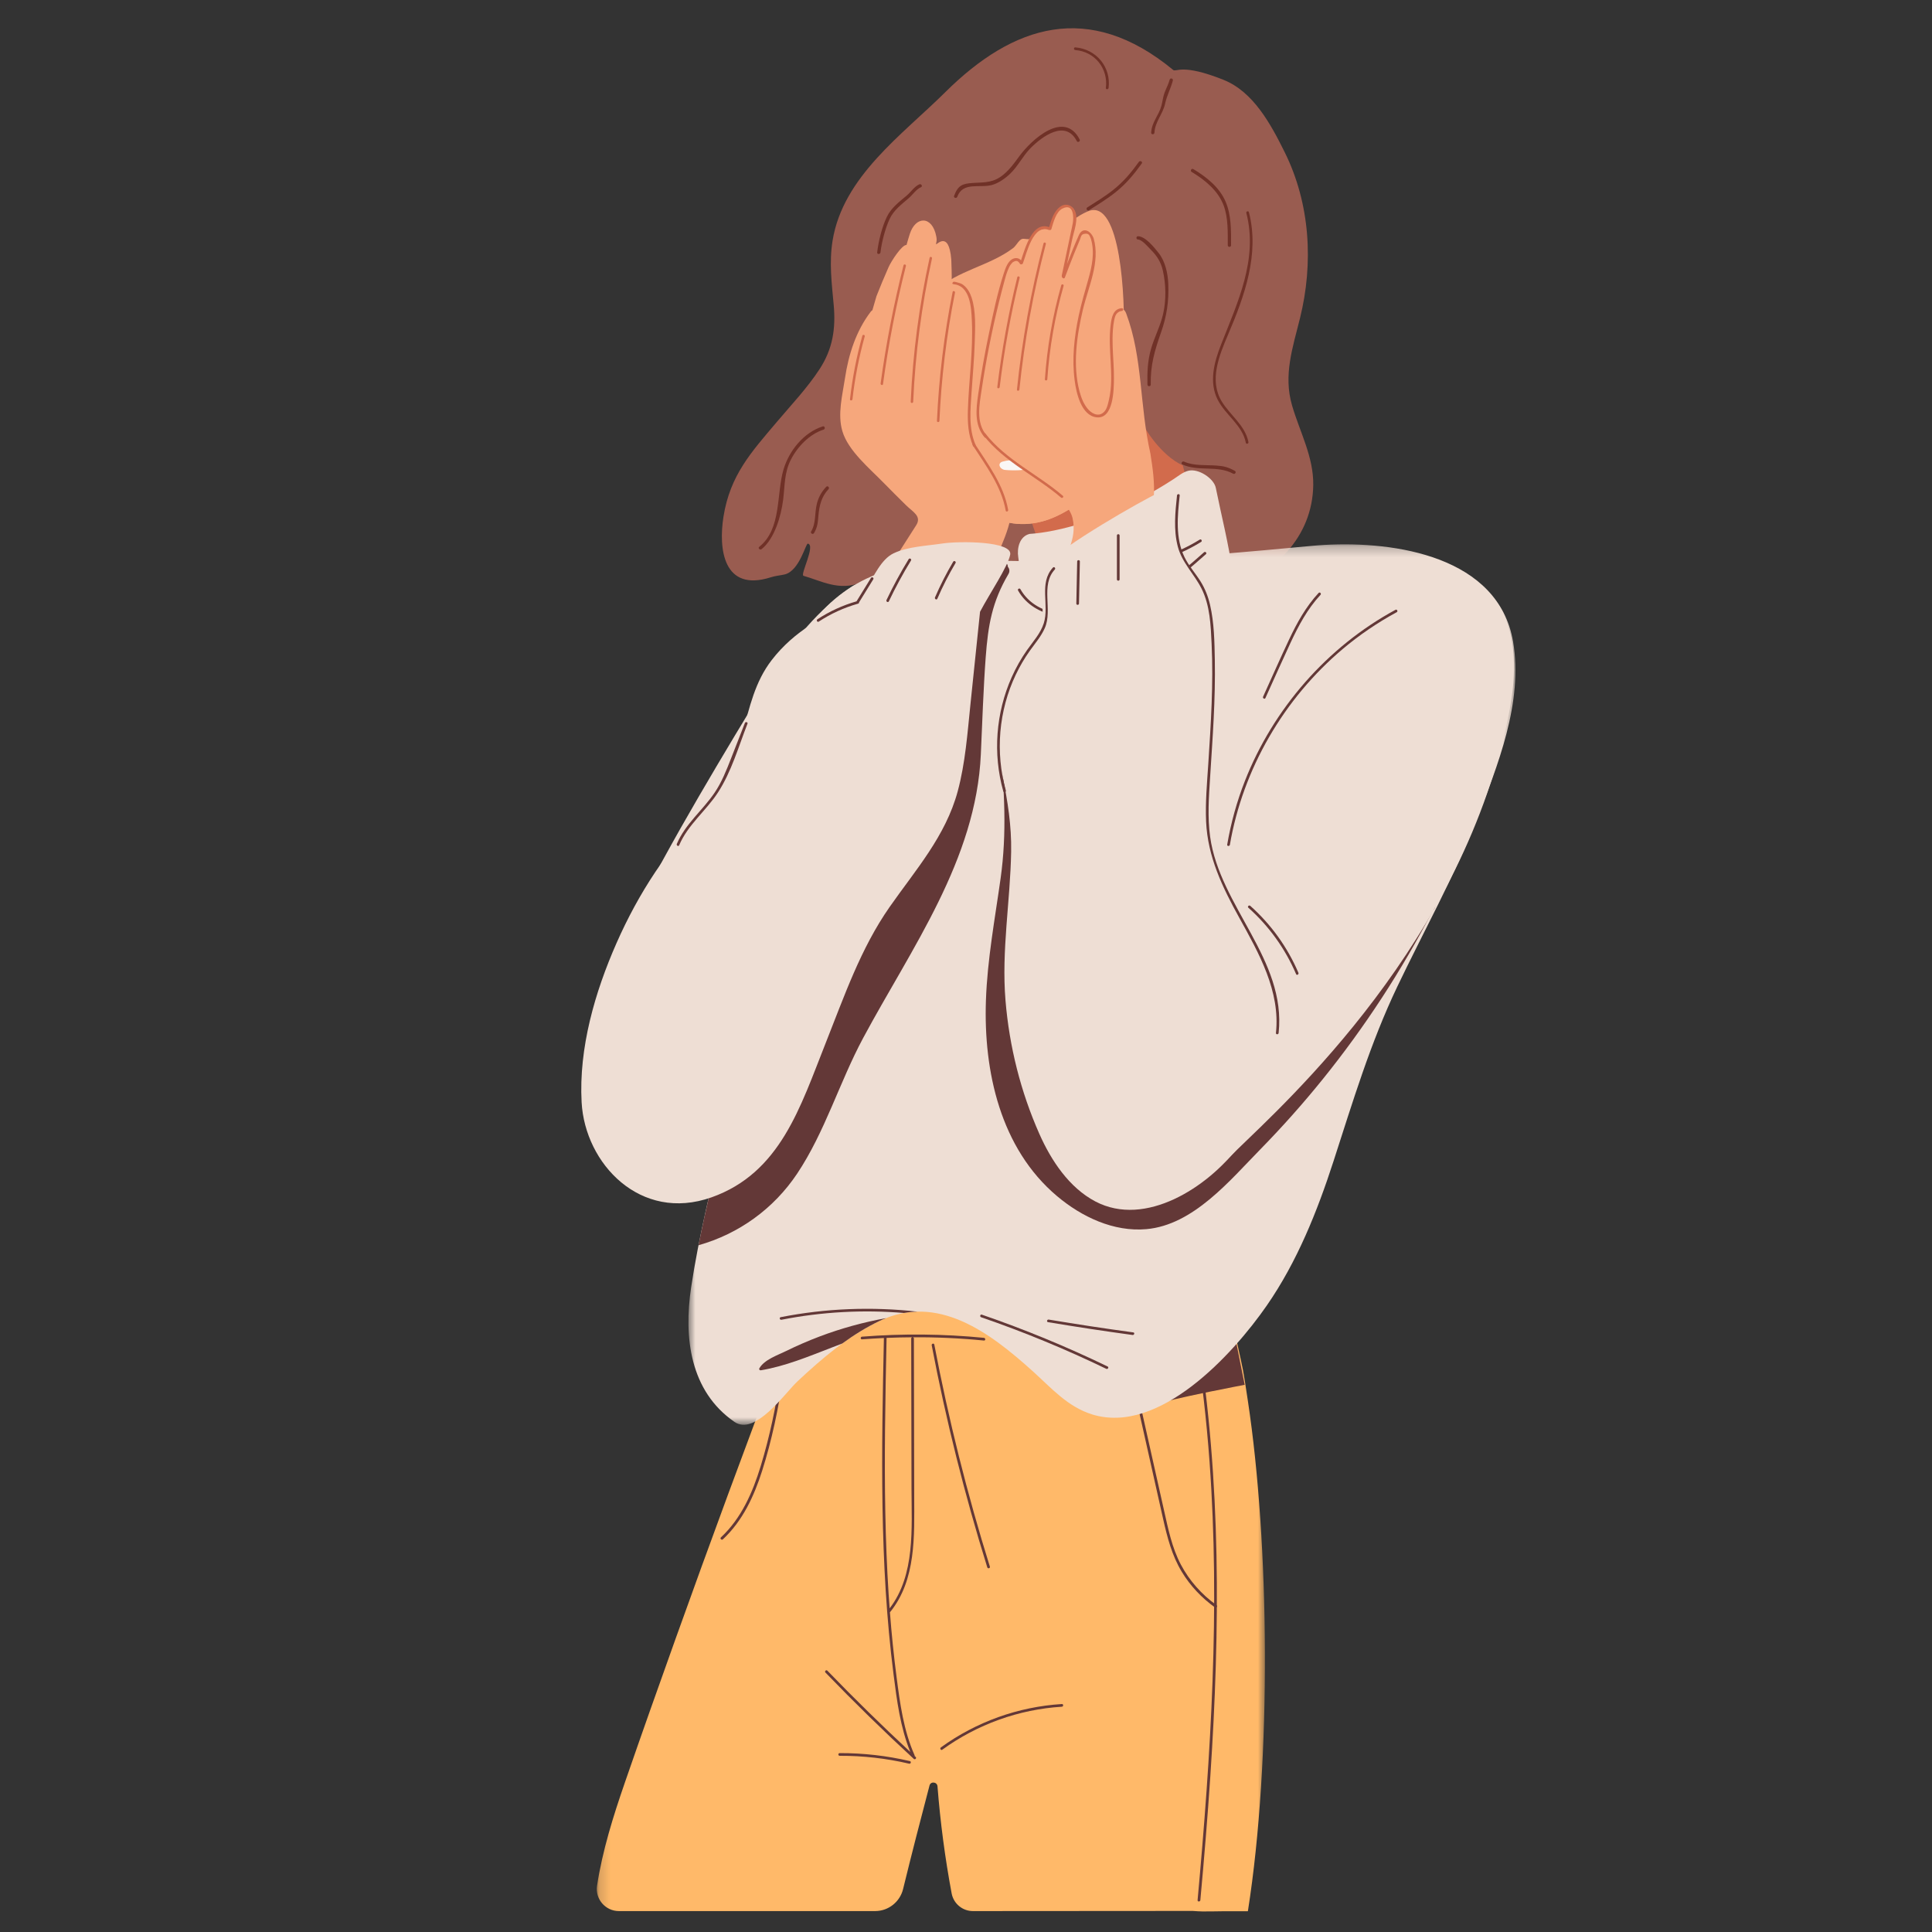 <svg width="182" height="182" viewBox="0 0 182 182" fill="none" xmlns="http://www.w3.org/2000/svg">
<rect x="0" y="0" width="182" height="182" fill="#333333" stroke="none"/>
<mask id="mask0_2738_78312" style="mask-type:luminance" maskUnits="userSpaceOnUse" x="56" y="117" width="64" height="65">
<path d="M56.172 117.665H119.272V181.976H56.172V117.665Z" fill="white"/>
</mask>
<g mask="url(#mask0_2738_78312)">
<path d="M117.539 180.043C113.878 180.015 113.792 180.126 112.353 180.015L91.651 180.029C90.668 180.029 89.827 179.326 89.647 178.361C89.024 175.024 88.58 171.659 88.314 168.275C88.281 167.856 87.677 167.78 87.563 168.2C86.709 171.445 85.871 174.694 85.074 177.952C84.776 179.17 83.69 180.029 82.435 180.029H58.302C57.028 180.029 56.053 178.894 56.245 177.634C56.753 174.316 57.768 171.099 58.867 167.914C60.427 163.395 62.026 158.89 63.637 154.389C66.874 145.351 70.197 136.343 73.602 127.367C73.612 127.341 73.626 127.32 73.638 127.296C73.495 127.003 73.516 126.646 73.831 126.356C78.669 121.915 84.697 118.803 91.172 117.62C94.354 117.039 97.57 116.98 100.65 118.073C103.825 119.202 106.795 120.972 109.78 122.514C110.963 123.124 112.171 123.718 113.029 124.769C113.868 125.798 116.18 124.883 116.462 126.162C117.185 129.447 117.056 128.681 117.559 132.004C119.573 145.335 119.811 165.681 117.559 180.015C117.559 180.015 117.552 180.026 117.539 180.043Z" fill="#FFB969"/>
</g>
<path d="M85.866 140.202C85.873 143.959 86.231 148.359 83.808 151.512C83.775 151.072 83.74 150.633 83.712 150.192C83.379 145.062 83.325 139.919 83.372 134.78C83.398 131.864 83.458 128.948 83.518 126.034C84.329 125.999 85.14 125.98 85.952 125.976C85.894 125.98 85.838 126.019 85.838 126.095C85.848 130.798 85.857 135.5 85.866 140.202ZM92.69 126.028C88.871 125.653 85.031 125.617 81.205 125.918C81.043 125.93 81.042 126.184 81.205 126.17C81.891 126.117 82.578 126.078 83.265 126.045C83.047 136.61 82.833 147.226 84.174 157.732C84.49 160.204 84.81 162.72 85.752 165.04C83.08 162.558 80.473 160.007 77.94 157.382C77.827 157.265 77.647 157.444 77.761 157.561C80.454 160.352 83.228 163.064 86.08 165.692C86.199 165.802 86.379 165.624 86.259 165.513C86.225 165.483 86.194 165.453 86.162 165.422C86.166 165.397 86.166 165.371 86.154 165.343C85.121 163.023 84.784 160.476 84.459 157.979C84.195 155.953 83.992 153.921 83.834 151.884C86.324 148.838 86.128 144.658 86.121 140.96C86.111 136.004 86.102 131.05 86.091 126.095C86.091 126.019 86.036 125.98 85.977 125.976C88.217 125.961 90.457 126.062 92.69 126.282C92.853 126.298 92.852 126.044 92.69 126.028Z" fill="#633837"/>
<path d="M107.068 130.734C107.928 134.573 108.788 138.412 109.648 142.25C110.042 144.005 110.397 145.793 111.245 147.396C112.046 148.91 113.2 150.205 114.59 151.203C114.725 151.3 114.595 151.525 114.459 151.428C113.201 150.526 112.129 149.395 111.327 148.069C110.395 146.53 109.956 144.807 109.564 143.068C108.646 138.98 107.732 134.891 106.816 130.803C106.78 130.64 107.031 130.569 107.068 130.734Z" fill="#633837"/>
<path d="M100.03 160.525C95.924 160.78 91.968 162.196 88.637 164.609C88.506 164.704 88.633 164.923 88.764 164.828C92.059 162.44 95.967 161.03 100.03 160.778C100.191 160.768 100.193 160.515 100.03 160.525Z" fill="#633837"/>
<path d="M85.712 165.9C83.54 165.393 81.329 165.141 79.098 165.147C78.936 165.148 78.936 165.401 79.098 165.401C81.307 165.394 83.495 165.642 85.644 166.144C85.803 166.182 85.87 165.937 85.712 165.9Z" fill="#633837"/>
<path d="M93.249 147.581C91.108 140.714 89.361 133.73 88.014 126.664C87.984 126.504 87.74 126.571 87.77 126.732C89.117 133.798 90.864 140.781 93.005 147.649C93.054 147.803 93.298 147.736 93.249 147.581Z" fill="#633837"/>
<path d="M108.097 132.358C108.105 132.43 108.162 132.494 108.249 132.464C110.414 131.722 117.216 130.467 117.252 130.453C117.161 129.994 116.185 125.104 116.085 124.648C115.978 124.163 114.342 127.842 114.179 127.373C113.636 127.719 113.148 128.108 112.864 128.308C111.17 129.492 109.502 130.713 108.005 132.145C107.915 132.232 108 132.356 108.097 132.358Z" fill="#633837"/>
<path d="M113.944 137.72C113.656 133.751 113.206 129.796 112.572 125.868C112.545 125.704 112.797 125.633 112.823 125.799C115.036 139.513 114.94 153.464 114.019 167.289C113.759 171.197 113.433 175.1 113.077 179.001C113.062 179.167 112.801 179.168 112.816 179.001C114.067 165.289 114.945 151.479 113.944 137.72Z" fill="#633837"/>
<path d="M67.915 144.824C69.842 143.022 70.907 140.584 71.663 138.101C72.512 135.315 73.111 132.446 73.528 129.564C73.552 129.399 73.804 129.469 73.78 129.634C73.342 132.649 72.716 135.664 71.791 138.571C71.031 140.953 69.954 143.276 68.1 145.008C67.977 145.123 67.793 144.939 67.915 144.824Z" fill="#633837"/>
<path d="M81.252 55.664C81.097 55.16 80.834 54.869 80.275 55.246C77.125 57.367 74.689 60.359 72.722 63.55C70.375 67.353 68.068 71.186 65.82 75.049C63.537 78.971 61.334 82.944 59.316 87.01C57.529 90.612 55.843 94.492 56.828 98.575C56.952 99.09 57.67 99.439 58.13 99.104C59.559 98.065 60.282 96.451 61.138 94.95C62.211 93.065 63.285 91.18 64.359 89.296C66.465 85.599 68.571 81.902 70.677 78.205C72.783 74.508 74.889 70.811 76.995 67.114C78.052 65.259 79.14 63.419 80.163 61.544C81.038 59.941 81.721 58.316 81.797 56.469C81.815 56.034 81.566 55.767 81.252 55.664Z" fill="#EEDED4"/>
<path d="M121.713 38.186C120.884 35.327 121.775 32.755 122.463 29.977C123.751 24.783 123.421 19.184 121.028 14.349C119.694 11.653 118.056 8.641 115.263 7.523C111.325 5.945 110.801 6.823 110.517 6.589C102.552 0.022 95.419 2.365 89.062 8.67C85.001 12.698 79.414 16.625 78.432 22.666C78.098 24.712 78.35 26.673 78.536 28.718C78.741 30.958 78.448 32.869 77.207 34.772C76.054 36.543 74.563 38.113 73.201 39.723C70.757 42.612 68.78 44.759 68.155 48.665C67.675 51.666 68.112 55.817 72.613 54.382C73.082 54.232 73.526 54.209 73.923 54.112C75.32 53.772 75.899 51.178 76.102 51.213C76.862 51.344 75.354 54.148 75.693 54.244C77.363 54.715 79.048 55.716 81.132 54.867C82.289 54.395 83.522 54.03 84.784 54.117C86.028 54.202 87.212 54.654 88.386 55.046C90.567 55.773 92.72 56.084 95.015 55.815C96.878 55.595 98.648 55.08 100.379 54.438C105.404 55.022 110.414 56.576 115.464 55.347C120.038 54.234 123.644 50.571 123.712 45.7C123.75 43.024 122.44 40.691 121.713 38.186Z" fill="#995C50"/>
<mask id="mask1_2738_78312" style="mask-type:luminance" maskUnits="userSpaceOnUse" x="64" y="51" width="79" height="84">
<path d="M64.795 51.257H142.759V134.238H64.795V51.257Z" fill="white"/>
</mask>
<g mask="url(#mask1_2738_78312)">
<path d="M142.173 58.989C139.777 51.808 129.854 50.83 123.541 51.425C117.464 51.998 111.382 52.532 105.285 52.838C99.334 53.138 93.264 52.52 87.365 53.023C81.184 53.549 76.737 56.76 74.325 62.541C71.412 69.519 68.907 76.694 66.216 83.767C65.656 85.604 66.93 87.834 67.576 89.517C68.536 92.025 69.574 94.503 70.684 96.948C69.789 100.25 68.95 103.568 68.162 106.897C67.039 111.651 65.828 116.46 65.104 121.294C64.403 125.985 64.995 131.05 69.186 133.944C71.145 135.296 73.911 131.267 75.124 130.13C77.458 127.942 79.929 125.838 82.834 124.446C88.311 121.818 93.22 125.503 97.302 129.186C99.044 130.757 100.561 132.515 102.874 133.239C109.174 135.208 116.136 127.605 119.337 122.982C122.193 118.858 124.085 114.129 125.623 109.381C127.43 103.803 129.09 98.262 131.623 92.956C134.109 87.748 136.928 82.7 139.051 77.325C141.075 72.198 143.515 66.116 142.535 60.441C142.447 59.93 142.325 59.446 142.173 58.989Z" fill="#EEDED4"/>
</g>
<path d="M113.33 50.33C111.181 43.751 109.637 37 108.714 30.139C108.567 29.062 107.185 28.436 106.21 28.732C104.594 29.221 103.95 31.315 103.288 32.683C102.28 34.77 101.222 36.761 99.977 38.721C98.77 40.622 96.42 42.727 96.434 45.231C96.452 48.367 98.462 52.396 99.513 55.329C99.988 56.66 101.56 58.593 103.196 58.15C106.776 57.18 110.01 55.247 112.537 52.531C112.561 52.505 112.58 52.479 112.602 52.453C113.25 52.041 113.645 51.293 113.33 50.33Z" fill="#D26B4C"/>
<path d="M116.105 53.848C115.739 51.206 115.059 48.573 114.531 45.953C114.354 45.072 112.899 44.103 111.94 44.348C111.415 44.482 111.003 44.844 110.56 45.131C102.83 50.152 97.096 50.27 96.998 50.294C96.035 50.526 95.79 51.654 95.921 52.471C96.326 55.007 95.471 58.5 98.418 59.95C99.491 60.478 100.709 60.701 101.828 61.142C105.895 62.743 107.765 61.776 111.123 59.332C112.296 58.479 113.472 57.632 114.639 56.773C115.706 55.989 116.282 55.135 116.105 53.848Z" fill="#EEDED4"/>
<path d="M113.423 52.025C110.765 54.391 108.033 56.685 104.495 57.551C101.755 58.222 97.735 58.332 96.125 55.503C96.044 55.361 95.826 55.488 95.906 55.63C97.461 58.361 101.18 58.472 103.907 57.939C107.776 57.182 110.736 54.755 113.602 52.204C113.724 52.096 113.545 51.918 113.423 52.025Z" fill="#633837"/>
<path d="M113.021 50.832C110.556 52.36 107.738 53.168 104.837 53.174C104.674 53.174 104.674 53.427 104.837 53.426C107.779 53.42 110.648 52.601 113.148 51.051C113.287 50.965 113.16 50.745 113.021 50.832Z" fill="#633837"/>
<path d="M107.718 13.216C104.543 10.384 100.15 9.707 96.106 10.753C92.309 11.732 87.599 14.173 86.432 18.216C86.409 18.297 86.39 18.376 86.377 18.454C83.225 27.03 86.12 36.104 89.811 44C90.612 45.712 91.541 47.51 93.215 48.523C95.062 49.638 97.326 49.582 99.265 48.744C101.476 47.786 103.315 46.129 104.875 44.325C106.226 42.759 108.224 41.019 108.178 38.708C108.155 37.528 107.776 36.53 107.908 35.309C108.044 34.055 108.41 32.831 108.725 31.615C109.296 29.41 110.102 27.267 110.563 25.035C111.417 20.892 111.072 16.209 107.718 13.216Z" fill="#F6A77C"/>
<path d="M107.908 35.309C108.015 34.321 108.264 33.353 108.52 32.393C108.178 32.576 105.066 40.296 104.715 40.459C101.708 41.844 92.972 40.624 91.839 41.45C90.845 42.174 89.409 41.448 88.625 41.34C89.006 42.239 89.403 43.128 89.812 44C90.612 45.712 91.541 47.51 93.215 48.523C95.062 49.638 97.326 49.582 99.265 48.744C101.476 47.786 103.315 46.129 104.875 44.325C106.226 42.759 108.224 41.019 108.178 38.708C108.155 37.528 107.776 36.53 107.908 35.309Z" fill="#F6A77C"/>
<path d="M134.301 83.432C131.576 84.332 129.54 86.389 127.445 88.26C124.96 90.48 122.479 92.705 120.005 94.936C115.691 98.826 111.194 102.621 107.236 106.889C104.368 100.598 102.901 93.966 101.783 87.106C101.09 82.85 100.396 78.568 99.069 74.454C98.606 73.019 98.111 70.653 96.887 69.652C96.264 69.143 95.442 69.138 94.889 69.567C94.532 69.509 94.15 69.705 94.195 70.162C94.623 74.378 94.855 78.487 94.266 82.702C93.729 86.546 93.012 90.358 92.877 94.248C92.645 100.922 94.237 108.178 99.572 112.674C101.891 114.629 104.905 116.067 108.004 115.788C112.419 115.39 115.842 111.216 118.729 108.27C120.793 106.162 122.756 103.957 124.608 101.662C128.586 96.731 132.053 91.414 134.961 85.786C135.087 85.682 135.184 85.528 135.228 85.316C135.282 85.052 135.337 84.787 135.391 84.522C135.519 83.9 134.985 83.207 134.301 83.432Z" fill="#633837"/>
<path d="M137.851 54.398C132.884 52.667 128.98 57.654 126.111 60.85C122.273 65.126 118.391 69.402 114.874 73.95C113.302 75.982 111.894 78.141 111.1 80.602C110.29 83.112 110.064 85.807 109.85 88.421C109.358 94.424 109.508 100.501 110.941 106.367C110.532 106.515 110.317 107.199 110.796 107.547C113.4 109.441 113.965 111.012 115.882 108.967C118.664 106.003 135.66 91.778 141.274 70.891C141.847 68.758 142.384 66.52 142.562 64.315C142.815 61.178 142.359 57.41 139.671 55.364C139.121 54.947 138.502 54.625 137.851 54.398Z" fill="#EEDED4"/>
<path d="M93.732 53.075C91.08 56.678 88.961 60.613 86.934 64.591C84.759 68.86 82.606 73.141 80.442 77.417C78.288 81.674 76.091 85.912 73.994 90.197C72.521 93.206 71.231 96.287 70.029 99.409C69.377 101.898 68.755 104.394 68.163 106.897C67.349 110.341 66.491 113.813 65.805 117.304C69.603 116.234 72.882 113.867 75.088 110.568C77.715 106.64 79.08 101.94 81.312 97.782C85.852 89.323 91.958 80.999 92.398 71.052C92.523 68.247 92.646 64.73 92.855 61.927C93.081 58.889 93.453 56.7 94.994 54.082C95.149 53.821 95.094 53.567 94.942 53.391C94.947 53.118 94.714 52.895 94.436 52.826C94.326 52.825 94.217 52.823 94.107 52.823C93.968 52.855 93.836 52.934 93.732 53.075Z" fill="#633837"/>
<path d="M95.638 40.181C95.357 40.193 95.077 40.206 94.796 40.218C94.641 40.224 94.641 40.465 94.796 40.459C95.077 40.447 95.357 40.435 95.638 40.422C95.792 40.415 95.793 40.173 95.638 40.181Z" fill="#D26B4C"/>
<path d="M114.252 20.282C113.234 17.25 111.932 14.169 110.085 11.539C108.625 9.46 106.538 7.536 103.847 7.663C103.753 7.409 103.539 7.202 103.177 7.132C96.644 5.88 90.526 9.997 86.219 14.54C83.985 16.896 82.906 19.775 82.274 22.915C81.569 26.412 81.262 29.98 81.317 33.544C81.327 34.2 81.847 34.526 82.358 34.521C82.59 35.328 83.993 35.524 84.328 34.498C85.161 31.949 86.124 29.229 88.151 27.366C90.226 25.456 93.211 25.058 95.44 23.369C95.802 23.094 96.017 22.442 96.453 22.496C99.316 22.846 100.417 20.773 102.486 19.905C105.624 18.587 105.998 28.472 105.849 31.515C105.469 39.336 109.841 43.234 111.418 43.828C111.921 44.018 111.378 36.614 111.854 36.324C117.502 32.859 116.007 25.509 114.252 20.282Z" fill="#995C50"/>
<path d="M97.263 43.66C96.386 43.358 95.352 43.222 94.444 43.485C93.983 43.617 94.104 44.113 94.581 44.256C94.653 44.279 97.079 44.506 97.347 43.809C97.372 43.745 97.319 43.681 97.263 43.66Z" fill="#FAF7F5"/>
<path d="M94.995 46.046C94.418 44.67 93.546 43.416 92.579 42.286C92.338 42.003 92.094 41.721 91.839 41.45C91.47 41.057 91.281 40.525 91.307 39.986C91.485 36.434 91.599 33.916 91.612 29.995C91.616 28.669 91.279 26.971 90.401 26.712C90.067 26.613 89.596 26.713 89.651 26.37C89.67 26.251 89.631 24.667 89.614 24.455C89.382 21.581 88.17 23.17 88.178 22.999C88.187 22.809 88.284 22.72 88.203 22.287C87.827 20.279 86.237 20.34 85.701 22.054C85.541 22.563 85.547 22.564 85.396 23.075C84.96 23.048 83.945 24.621 83.705 25.17C83.288 26.113 82.913 27.017 82.566 27.9C82.442 28.341 82.313 28.781 82.183 29.22C82.124 29.259 82.069 29.305 82.02 29.37C80.639 31.186 79.937 33.385 79.601 35.621C79.36 37.228 78.881 39.002 79.352 40.611C79.893 42.461 81.931 44.136 83.233 45.474C83.932 46.191 84.645 46.895 85.357 47.6C85.989 48.227 86.852 48.619 86.305 49.483C85.504 50.75 84.691 52.011 83.885 53.274C83.385 54.058 83.783 54.807 84.418 55.147C84.689 55.637 85.219 55.94 85.914 55.682C87.884 54.951 90.024 55.04 92.016 54.39C92.252 54.312 92.439 54.194 92.586 54.049C93.025 53.952 93.428 53.665 93.626 53.139C94.437 50.993 95.973 48.374 94.995 46.046Z" fill="#F6A77C"/>
<path d="M108.689 46.915C108.786 45.418 108.591 44.126 108.37 42.719C107.333 38.132 107.671 33.753 106.095 29.539C105.589 28.187 104.421 30.512 104.748 32.045C105.068 33.549 105.332 39.936 103.353 39.361C100.562 38.55 101.45 31.393 101.753 29.962C102.163 28.024 102.603 25.545 103.049 23.804C103.386 22.485 102.332 21.39 101.903 22.172C99.622 26.333 98.225 30.742 98.889 35.227C99.236 30.753 100.199 25.277 101.211 21.204C101.62 19.558 100.774 19.219 100.199 19.459C99.535 19.738 99.24 20.724 98.9 21.585C98.432 21.452 97.673 21.6 97.256 22.171C96.906 22.646 96.203 24.773 96.203 24.773C95.57 23.909 94.942 25.093 94.788 25.507C93.151 29.862 92.722 33.428 92.178 37.96C92.091 38.377 92.078 39.969 92.267 40.386C92.858 41.693 93.866 42.358 95.062 43.272C96.706 44.527 100.602 46.886 101.038 48.813C101.509 50.894 100.238 52.178 100.139 53.81C100.085 54.721 99.909 54.598 100.575 54.942C100.848 55.164 101.148 55.279 101.522 55.187C103.544 54.697 105.445 54.229 107.297 53.236C107.845 51.213 108.556 48.963 108.689 46.915Z" fill="#F6A77C"/>
<path d="M119.622 95.174C119.31 92.857 118.642 90.616 117.705 88.478C116.642 86.05 115.174 83.796 114.331 81.274C112.57 76.011 114.163 70.486 114.542 65.14C114.864 60.592 113.723 56.07 111.589 52.493C111.467 52.288 111.1 51.625 111.054 51.389C110.741 49.803 110.883 48.524 110.918 46.989C110.936 46.215 110.127 45.969 109.596 46.245C109.374 46.142 102.274 50.099 99.366 52.41C98.201 53.337 98.053 54.331 98.147 55.743C98.201 56.556 98.223 57.367 98.228 58.178C96.35 60.784 94.641 63.587 94.097 66.772C93.735 68.893 94.012 70.974 94.437 73.065C94.922 75.457 95.296 77.777 95.253 80.227C95.172 84.915 94.332 89.535 94.72 94.233C95.078 98.575 96.148 102.837 97.913 106.821C99.019 109.316 100.711 111.882 103.193 113.184C107.928 115.665 113.767 111.808 116.607 108.092C119.416 104.416 120.23 99.691 119.622 95.174Z" fill="#EEDED4"/>
<path d="M88.761 51.202C87.316 51.422 85.514 51.484 84.177 52.124C82.988 52.693 82.315 54.32 81.632 55.384C81.356 55.814 81.078 56.246 80.802 56.677C77.713 57.857 74.801 59.457 72.702 62.175C71.11 64.236 70.617 66.606 69.937 69.079C69.234 71.636 67.891 73.855 66.35 75.963C64.832 78.039 63.166 79.997 61.735 82.14C60.321 84.256 59.109 86.502 58.079 88.839C56.045 93.455 54.513 98.72 54.79 103.835C55.105 109.634 60.337 115.164 67.025 112.794C73.522 110.492 75.394 104.266 77.783 98.253C79.538 93.836 81.077 89.342 83.81 85.433C86.244 81.952 89.08 78.77 90.22 74.541C90.939 71.872 91.135 69.077 91.42 66.336C91.721 63.433 92.022 60.532 92.323 57.631C93.27 55.838 94.942 53.391 95.163 52.253C95.41 50.975 90.41 50.952 88.761 51.202Z" fill="#EEDED4"/>
<path d="M113.999 78.832C113.74 76.971 113.876 75.084 113.996 73.217C114.112 71.376 114.241 69.535 114.332 67.692C114.422 65.851 114.474 64.009 114.44 62.165C114.408 60.449 114.381 58.666 113.992 56.986C113.809 56.195 113.518 55.442 113.085 54.755C112.602 53.989 111.989 53.31 111.589 52.493C110.708 50.694 110.926 48.597 111.131 46.673C111.147 46.51 110.895 46.511 110.877 46.673C110.709 48.261 110.54 49.916 110.951 51.484C111.353 53.023 112.494 54.064 113.189 55.448C113.988 57.039 114.057 58.915 114.138 60.66C114.226 62.541 114.208 64.427 114.139 66.309C114.068 68.196 113.946 70.079 113.824 71.962C113.706 73.766 113.539 75.581 113.618 77.39C113.762 80.713 115.167 83.605 116.748 86.465C118.592 89.8 120.619 93.356 120.198 97.311C120.181 97.472 120.434 97.471 120.451 97.311C121.189 90.379 114.911 85.396 113.999 78.832Z" fill="#633837"/>
<path d="M122.314 91.637C121.281 89.224 119.738 87.082 117.78 85.334C117.659 85.226 117.479 85.404 117.601 85.513C119.544 87.247 121.071 89.371 122.096 91.765C122.159 91.915 122.378 91.785 122.314 91.637Z" fill="#633837"/>
<path d="M131.459 57.446C125.019 60.939 119.948 66.756 117.273 73.567C116.513 75.504 115.958 77.514 115.606 79.564C115.578 79.725 115.831 79.74 115.858 79.581C117.086 72.43 120.941 65.818 126.483 61.142C128.057 59.814 129.763 58.654 131.574 57.672C131.716 57.595 131.603 57.369 131.459 57.446Z" fill="#633837"/>
<path d="M82.047 54.442C81.594 55.177 81.141 55.911 80.688 56.646C79.376 57.025 78.146 57.589 77.003 58.338C76.868 58.428 76.994 58.646 77.131 58.557C78.264 57.812 79.485 57.254 80.788 56.88C80.796 56.879 80.805 56.876 80.813 56.872C80.821 56.871 80.829 56.868 80.837 56.866C80.901 56.847 80.926 56.796 80.925 56.744C81.372 56.019 81.819 55.294 82.267 54.569C82.352 54.431 82.133 54.303 82.047 54.442Z" fill="#633837"/>
<path d="M70.17 68.11C69.735 69.223 69.303 70.335 68.867 71.447C68.43 72.565 67.987 73.689 67.309 74.687C66.183 76.344 64.554 77.619 63.759 79.499C63.697 79.647 63.914 79.777 63.978 79.627C64.798 77.688 66.512 76.385 67.639 74.647C68.901 72.703 69.576 70.323 70.414 68.177C70.474 68.025 70.229 67.96 70.17 68.11Z" fill="#633837"/>
<path d="M101.473 52.89C101.446 54.212 101.42 55.535 101.393 56.856C101.389 57.018 101.642 57.018 101.645 56.856C101.673 55.535 101.699 54.212 101.727 52.89C101.73 52.728 101.476 52.728 101.473 52.89Z" fill="#633837"/>
<path d="M105.217 50.445V54.578C105.217 54.742 105.47 54.742 105.47 54.578V50.445C105.47 50.283 105.217 50.283 105.217 50.445Z" fill="#633837"/>
<path d="M85.599 52.675C84.835 53.921 84.14 55.204 83.512 56.522C83.442 56.669 83.66 56.797 83.73 56.65C84.359 55.331 85.054 54.05 85.817 52.803C85.903 52.664 85.684 52.536 85.599 52.675Z" fill="#633837"/>
<path d="M89.794 52.914C89.151 53.999 88.58 55.119 88.08 56.276C88.016 56.424 88.234 56.552 88.299 56.404C88.799 55.246 89.37 54.126 90.013 53.041C90.096 52.901 89.878 52.773 89.794 52.914Z" fill="#633837"/>
<path d="M124.217 55.857C123.021 57.142 122.176 58.674 121.432 60.254C120.593 62.034 119.8 63.836 118.987 65.628C118.92 65.775 119.138 65.904 119.206 65.757C119.989 64.03 120.757 62.297 121.559 60.579C122.317 58.951 123.164 57.359 124.396 56.035C124.506 55.917 124.328 55.737 124.217 55.857Z" fill="#633837"/>
<path d="M99.191 53.465C97.833 54.942 98.871 56.986 98.329 58.705C98.028 59.662 97.319 60.428 96.753 61.233C96.187 62.038 95.703 62.898 95.303 63.797C93.808 67.158 93.518 70.995 94.51 74.538C94.553 74.694 94.799 74.632 94.755 74.475C93.745 70.867 94.079 66.942 95.689 63.558C96.069 62.762 96.516 61.998 97.029 61.28C97.519 60.593 98.084 59.943 98.425 59.163C99.184 57.426 97.993 55.141 99.367 53.647C99.477 53.527 99.302 53.346 99.191 53.465Z" fill="#633837"/>
<path d="M85.163 123.687C85.588 123.612 86.009 123.571 86.425 123.561C82.131 123.075 77.791 123.247 73.544 124.081C73.385 124.113 73.452 124.357 73.612 124.325C77.418 123.578 81.305 123.364 85.163 123.687Z" fill="#633837"/>
<path d="M74.063 127.266C73.253 127.665 72.007 128.076 71.533 128.9C71.475 129.004 71.572 129.104 71.677 129.086C73.977 128.698 76.137 127.799 78.301 126.963C78.648 126.829 78.995 126.696 79.341 126.562C80.443 125.76 81.6 125.037 82.835 124.446C83.048 124.343 83.26 124.253 83.471 124.17C81.347 124.556 79.26 125.128 77.238 125.89C76.159 126.298 75.098 126.757 74.063 127.266Z" fill="#633837"/>
<path d="M104.34 128.727C100.492 126.866 96.536 125.236 92.492 123.844C92.338 123.791 92.272 124.035 92.425 124.088C96.448 125.473 100.383 127.094 104.212 128.946C104.359 129.016 104.487 128.798 104.34 128.727Z" fill="#633837"/>
<path d="M106.76 125.516C104.098 125.154 101.442 124.751 98.793 124.308C98.635 124.281 98.565 124.526 98.727 124.551C101.376 124.995 104.031 125.398 106.692 125.76C106.851 125.781 106.92 125.538 106.76 125.516Z" fill="#633837"/>
<path d="M99.975 26.866C99.153 29.762 98.637 32.729 98.432 35.731C98.422 35.877 98.65 35.877 98.66 35.731C98.864 32.748 99.379 29.803 100.195 26.927C100.235 26.787 100.015 26.725 99.975 26.866Z" fill="#D26B4C"/>
<path d="M98.303 22.927C97.116 27.448 96.281 32.052 95.799 36.7C95.785 36.847 96.013 36.845 96.028 36.7C96.507 32.072 97.342 27.489 98.522 22.988C98.56 22.846 98.34 22.784 98.303 22.927Z" fill="#D26B4C"/>
<path d="M85.115 24.993C84.189 28.661 83.468 32.376 82.956 36.124C82.936 36.27 83.161 36.334 83.181 36.186C83.693 32.438 84.413 28.724 85.34 25.056C85.378 24.91 85.153 24.848 85.115 24.993Z" fill="#D26B4C"/>
<path d="M95.832 26.115C94.995 29.526 94.367 32.983 93.946 36.468C93.929 36.614 94.157 36.613 94.174 36.468C94.592 33.003 95.22 29.566 96.053 26.177C96.088 26.034 95.868 25.973 95.832 26.115Z" fill="#D26B4C"/>
<path d="M87.573 24.283C86.588 28.745 85.992 33.282 85.791 37.848C85.785 37.997 86.019 37.996 86.025 37.848C86.225 33.303 86.818 28.788 87.798 24.345C87.831 24.199 87.605 24.137 87.573 24.283Z" fill="#D26B4C"/>
<path d="M89.739 27.504C88.938 31.509 88.444 35.569 88.264 39.65C88.258 39.8 88.491 39.799 88.497 39.65C88.676 35.589 89.166 31.551 89.964 27.565C89.994 27.419 89.768 27.356 89.739 27.504Z" fill="#D26B4C"/>
<path d="M81.236 31.627C80.689 33.59 80.302 35.586 80.071 37.61C80.054 37.759 80.287 37.758 80.304 37.61C80.533 35.607 80.92 33.631 81.461 31.689C81.5 31.545 81.275 31.483 81.236 31.627Z" fill="#D26B4C"/>
<path d="M101.293 4.463C101.131 4.451 101.132 4.704 101.293 4.716C103.139 4.862 104.407 6.459 104.177 8.285C104.157 8.445 104.411 8.443 104.431 8.285C104.679 6.312 103.265 4.619 101.293 4.463Z" fill="#703127"/>
<path d="M115.688 31.523C117.228 27.907 118.671 23.952 117.652 19.994C117.612 19.838 117.367 19.904 117.408 20.062C118.533 24.431 116.582 28.496 115.023 32.469C114.381 34.101 113.867 36 114.712 37.66C115.452 39.112 117.032 40.042 117.362 41.71C117.394 41.871 117.638 41.803 117.606 41.642C117.294 40.069 115.906 39.14 115.103 37.838C113.871 35.837 114.858 33.472 115.688 31.523Z" fill="#703127"/>
<path d="M100.125 46.704C97.749 44.67 94.771 43.34 92.817 40.832C92.722 40.709 92.552 40.882 92.647 41.003C94.602 43.511 97.578 44.84 99.955 46.874C100.072 46.974 100.244 46.805 100.125 46.704Z" fill="#D26B4C"/>
<path d="M91.839 41.821C91.756 41.69 91.547 41.811 91.631 41.942C92.87 43.863 94.338 45.8 94.74 48.102C94.767 48.253 94.999 48.188 94.972 48.036C94.566 45.714 93.09 43.758 91.839 41.821Z" fill="#D26B4C"/>
<path d="M92.152 37.123C92.43 35.179 92.774 33.246 93.18 31.325C93.573 29.467 93.968 27.57 94.555 25.761C94.713 25.28 94.945 24.538 95.488 24.353C95.764 24.26 96.018 24.335 96.183 24.527C96.577 23.36 97.255 20.825 98.827 21.395C99.039 20.691 99.31 19.8 99.973 19.41C100.477 19.114 101.036 19.362 101.268 19.878C101.616 20.655 101.169 21.771 101.006 22.54C100.843 23.318 100.679 24.096 100.516 24.875C100.867 23.959 101.231 23.047 101.631 22.153C101.982 21.369 102.697 21.693 102.995 22.373C103.001 22.387 103.002 22.4 103.004 22.414C103.011 22.425 103.019 22.436 103.023 22.45C103.675 24.687 102.511 27.046 102.004 29.204C101.43 31.655 101.038 34.402 101.696 36.88C101.86 37.495 102.114 38.148 102.562 38.618C102.992 39.068 103.666 39.312 104.125 38.654C104.311 38.387 104.394 37.968 104.467 37.654C104.744 36.481 104.689 35.262 104.626 34.067C104.566 32.921 104.481 31.766 104.624 30.623C104.71 29.933 104.846 29.085 105.683 29.032C105.851 29.021 105.85 29.283 105.683 29.292C105.552 29.3 105.144 29.386 105.011 29.938C104.99 30.023 104.967 30.12 104.95 30.206C104.894 30.492 104.862 30.785 104.839 31.077C104.797 31.61 104.801 32.148 104.818 32.683C104.852 33.68 104.946 34.675 104.937 35.673C104.927 36.701 104.904 39.481 103.311 39.314C101.855 39.162 101.388 37.005 101.238 35.858C100.97 33.816 101.191 31.741 101.618 29.736C101.865 28.58 102.199 27.45 102.521 26.313C102.871 25.068 103.142 23.792 102.772 22.518C102.77 22.514 102.772 22.509 102.77 22.505C102.631 22.19 102.6 21.983 102.225 22.018C101.818 22.056 101.861 22.271 101.714 22.619C101.535 23.042 101.359 23.467 101.187 23.893C100.886 24.637 100.597 25.387 100.315 26.139C100.267 26.265 100.157 26.241 100.08 26.158C99.975 26.046 100.033 25.899 100.062 25.769C100.154 25.347 100.239 24.924 100.328 24.502C100.506 23.657 100.683 22.811 100.862 21.966C100.93 21.638 101.013 21.311 101.067 20.981C101.141 20.532 101.179 19.116 100.104 19.636C99.469 19.943 99.227 20.974 99.043 21.58C99.02 21.654 98.956 21.677 98.897 21.667C98.874 21.677 98.847 21.679 98.816 21.666C97.332 21.063 96.713 23.857 96.361 24.806C96.341 24.859 96.3 24.885 96.255 24.891C96.191 24.921 96.097 24.905 96.064 24.819C95.865 24.528 95.713 24.506 95.376 24.725C95.314 24.801 95.251 24.876 95.19 24.952C95.08 25.116 94.997 25.311 94.924 25.494C94.791 25.828 94.702 26.177 94.608 26.523C94.432 27.168 94.265 27.815 94.104 28.464C93.763 29.843 93.456 31.23 93.181 32.621C92.914 33.974 92.679 35.333 92.476 36.696C92.263 38.126 91.911 39.812 92.941 41.019C93.049 41.146 92.866 41.332 92.756 41.203C91.765 40.042 91.95 38.53 92.152 37.123Z" fill="#D26B4C"/>
<path d="M89.725 26.73C89.681 26.66 89.794 26.531 89.867 26.537C89.96 26.543 90.054 26.57 90.143 26.592C90.345 26.645 90.575 26.708 90.743 26.839C91.129 27.138 91.374 27.565 91.525 28.024C91.957 29.341 91.864 30.913 91.822 32.278C91.776 33.828 91.628 35.374 91.526 36.922C91.418 38.56 91.224 40.341 91.894 41.887C91.96 42.04 91.736 42.173 91.669 42.019C91.206 40.951 91.143 39.821 91.176 38.671C91.218 37.248 91.347 35.83 91.448 34.411C91.543 33.035 91.615 31.652 91.554 30.272C91.522 29.545 91.488 28.802 91.265 28.104C91.155 27.762 90.986 27.429 90.73 27.173C90.553 26.998 90.329 26.886 90.092 26.816C90.028 26.796 89.764 26.779 89.725 26.73Z" fill="#D26B4C"/>
<path d="M101.707 13.136C100.266 10.338 97.185 13.126 96.016 14.724C95.569 15.337 95.135 15.94 94.55 16.431C93.619 17.213 92.839 17.17 91.688 17.233C90.653 17.29 90.24 17.466 89.877 18.455C89.808 18.643 90.108 18.725 90.177 18.538C90.707 17.092 92.304 17.744 93.455 17.424C94.076 17.25 94.692 16.811 95.161 16.364C95.907 15.65 96.363 14.672 97.093 13.941C98.21 12.821 100.382 11.24 101.439 13.294C101.53 13.471 101.798 13.314 101.707 13.136Z" fill="#703127"/>
<path d="M102.586 19.804C103.453 19.252 104.299 18.743 105.104 18.096C106.103 17.296 106.814 16.435 107.556 15.402C107.673 15.239 107.404 15.084 107.288 15.246C106.565 16.252 105.855 17.1 104.885 17.877C104.097 18.508 103.274 18.999 102.43 19.537C102.262 19.644 102.417 19.912 102.586 19.804Z" fill="#703127"/>
<path d="M110.187 7.501C110.074 7.936 109.853 8.327 109.7 8.743C109.556 9.138 109.518 9.56 109.408 9.964C109.159 10.888 108.501 11.483 108.442 12.498C108.43 12.698 108.741 12.698 108.752 12.498C108.813 11.446 109.55 10.746 109.76 9.754C109.921 8.997 110.292 8.33 110.487 7.584C110.537 7.39 110.237 7.308 110.187 7.501Z" fill="#703127"/>
<path d="M111.387 43.755C112.895 44.451 114.682 43.805 116.171 44.625C116.346 44.721 116.502 44.454 116.328 44.356C115.704 44.014 115.298 43.904 114.593 43.857C113.635 43.791 112.43 43.896 111.544 43.487C111.363 43.405 111.205 43.673 111.387 43.755Z" fill="#703127"/>
<path d="M112.258 16.196C113.504 16.946 114.756 17.961 115.275 19.367C115.703 20.524 115.66 21.888 115.66 23.104C115.66 23.305 115.97 23.305 115.97 23.104C115.97 21.716 116.007 20.271 115.444 18.971C114.863 17.629 113.638 16.664 112.415 15.928C112.243 15.825 112.087 16.093 112.258 16.196Z" fill="#703127"/>
<path d="M86.606 17.363C86.128 17.569 85.81 18.095 85.418 18.42C84.727 18.997 83.951 19.581 83.545 20.426C83.083 21.383 82.756 22.724 82.632 23.779C82.609 23.976 82.92 23.974 82.943 23.779C83.058 22.805 83.386 21.55 83.789 20.66C84.176 19.806 84.922 19.256 85.604 18.669C85.973 18.351 86.311 17.826 86.763 17.631C86.946 17.552 86.787 17.284 86.606 17.363Z" fill="#703127"/>
<path d="M107.205 22.564C107.58 22.572 108.174 23.285 108.432 23.545C109 24.117 109.359 24.691 109.539 25.468C109.841 26.775 109.868 28.274 109.568 29.585C109.304 30.73 108.743 31.765 108.425 32.887C108.104 34.021 108.068 35.068 108.093 36.231C108.097 36.432 108.408 36.432 108.404 36.231C108.363 34.385 108.778 33.009 109.381 31.294C109.921 29.757 110.12 28.352 110.055 26.73C110.015 25.758 109.771 24.625 109.157 23.847C108.748 23.328 107.911 22.268 107.205 22.254C107.005 22.249 107.005 22.559 107.205 22.564Z" fill="#703127"/>
<path d="M77.507 40.168C75.697 40.745 74.326 42.473 73.805 44.241C73.125 46.55 73.64 49.826 71.524 51.511C71.368 51.634 71.589 51.853 71.744 51.73C72.968 50.755 73.581 48.603 73.773 47.092C73.942 45.762 73.867 44.547 74.503 43.298C75.121 42.085 76.262 40.89 77.59 40.468C77.779 40.407 77.698 40.107 77.507 40.168Z" fill="#703127"/>
<path d="M77.83 45.86C77.394 46.322 77.102 46.844 76.949 47.464C76.73 48.341 76.885 49.27 76.413 50.064C76.311 50.236 76.58 50.391 76.682 50.22C77.023 49.645 77.041 49.217 77.1 48.549C77.185 47.614 77.388 46.783 78.049 46.079C78.186 45.933 77.967 45.712 77.83 45.86Z" fill="#703127"/>
</svg>
